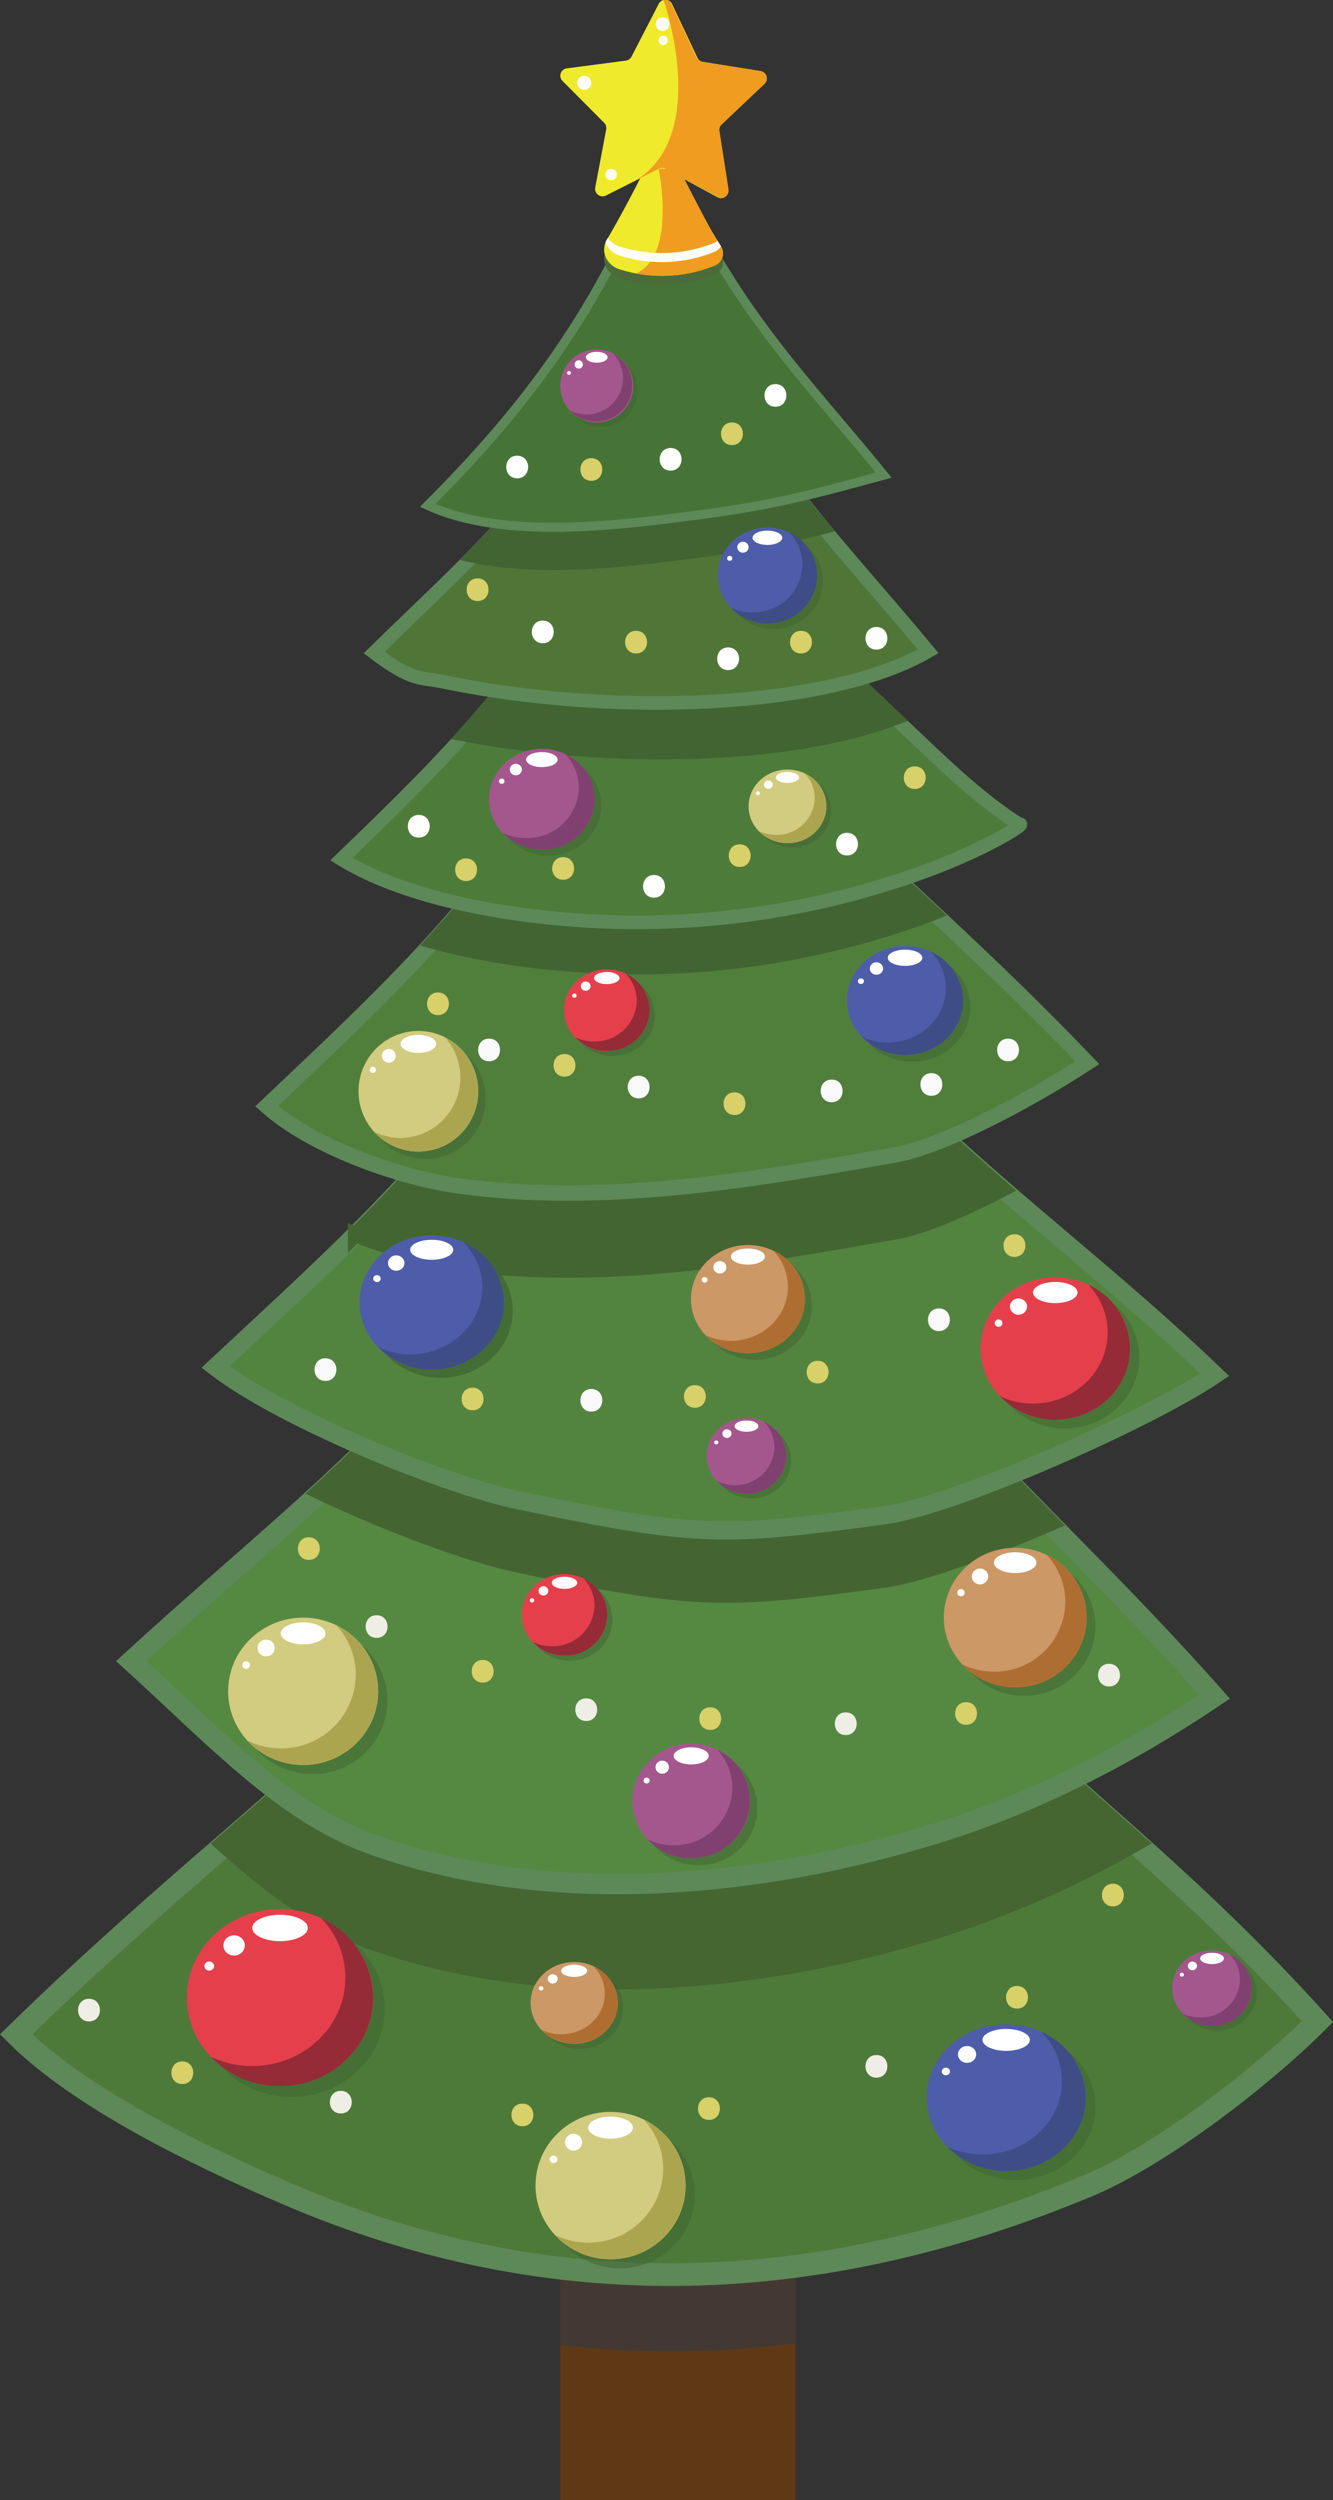 <svg xmlns="http://www.w3.org/2000/svg" viewBox="0 0 294.44 552.13"><rect x="0" y="0" width="294.44" height="552.13" fill="#333333" stroke="none"/><defs><style>.cls-1{isolation:isolate;}.cls-2{fill:#5f3916;}.cls-3{fill:#443932;}.cls-4{fill:#4d7a39;stroke-width:5px;}.cls-10,.cls-12,.cls-14,.cls-16,.cls-4,.cls-6,.cls-8{stroke:#5d8958;}.cls-10,.cls-11,.cls-12,.cls-13,.cls-14,.cls-15,.cls-16,.cls-4,.cls-5,.cls-6,.cls-7,.cls-8,.cls-9{stroke-miterlimit:10;}.cls-5{fill:#456531;stroke:#456531;}.cls-5,.cls-6{stroke-width:4.5px;}.cls-6{fill:#558942;}.cls-7{fill:#446531;stroke:#446531;}.cls-7,.cls-8{stroke-width:4px;}.cls-8{fill:#53843f;}.cls-9{fill:#436532;stroke:#436532;}.cls-10,.cls-9{stroke-width:3.4px;}.cls-10{fill:#507f3c;}.cls-11{fill:#426432;stroke:#426432;}.cls-11,.cls-12,.cls-13,.cls-14{stroke-width:3px;}.cls-12{fill:#4d7c3a;}.cls-13{fill:#416432;}.cls-13,.cls-15{stroke:#416432;}.cls-14{fill:#507637;}.cls-15,.cls-27{fill:#406432;}.cls-15{stroke-width:2.9px;}.cls-16{fill:#467436;stroke-width:2px;}.cls-17{fill:#4d6b39;}.cls-18{fill:#f0ea2c;}.cls-19{fill:#ef9c20;}.cls-20{fill:#fff;}.cls-21{fill:#fbfdfb;}.cls-22{fill:#f6ec75;}.cls-23{fill:#d8d069;}.cls-24{fill:#f6ef76;}.cls-25{fill:#f9f9fa;}.cls-26{fill:#efeee6;}.cls-27{mix-blend-mode:multiply;opacity:0.5;}.cls-28{fill:#4d5daa;}.cls-29{fill:#3e4d85;}.cls-30{fill:#a3578d;}.cls-31{fill:#804170;}.cls-32{fill:#cb9866;}.cls-33{fill:#af6e31;}.cls-34{fill:#d1cc7f;}.cls-35{fill:#aca550;}.cls-36{fill:#e53f4b;}.cls-37{fill:#942b37;}</style></defs><g class="cls-1"><g id="Layer_1" data-name="Layer 1"><rect class="cls-2" x="123.76" y="463.42" width="51.98" height="88.71"/><path class="cls-3" d="M127.37,605.74a209.8,209.8,0,0,0,52-.41v-51.1h-52Z" transform="translate(-3.61 -87.81)"/><path class="cls-4" d="M149.71,365.14C114,458.55,75.09,470.84,7.17,537.11c14.12,14.12,40,26.68,59.76,35.17,58.89,25.34,117.85,22.84,176.85-1.68,16.37-6.79,39-24.45,50.83-36.31C239.9,473.5,194.64,459.55,149.71,365.14Z" transform="translate(-3.61 -87.81)"/><path class="cls-5" d="M254.15,494.54C216.66,461,183.1,435.29,149.71,365.14,123.05,434.93,94.56,459.44,53.54,495c10.39,9.25,20.68,17.06,32.69,21.3,38.66,13.68,84.62,9.74,124.8-2.79A221.69,221.69,0,0,0,254.15,494.54Z" transform="translate(-3.61 -87.81)"/><path class="cls-6" d="M149.71,305.88C118,387.87,80.82,410.4,32.58,454.67c18.64,16.91,33.81,33.64,53.65,40.65,38.66,13.68,84.62,9.74,124.8-2.79,20.27-6.32,40.66-16.41,60.85-30C226.29,411.05,187.15,385.89,149.71,305.88Z" transform="translate(-3.61 -87.81)"/><path class="cls-7" d="M149.71,305.88c-21.84,56.44-46.26,84.7-75.09,111.28,15.37,7.3,33,13.76,43.23,15.93,40.14,8.47,45.71,8.14,81,3.39,7.82-1.06,22.22-6.27,36.51-12.44C204.7,392.87,176.77,363.69,149.71,305.88Z" transform="translate(-3.61 -87.81)"/><path class="cls-8" d="M149.71,255.66c-26.44,69.48-58.3,96.55-98.49,134.06,14.68,11.3,50.13,25.89,66.63,29.37,40.14,8.47,45.71,8.15,81,3.39,15.89-2.15,58.95-21.46,73.07-31.06C229,350.2,180.91,323.47,149.71,255.66Z" transform="translate(-3.61 -87.81)"/><path class="cls-9" d="M149.71,255.66c-19.27,50.63-41.41,78.74-67.56,104.78a101,101,0,0,0,22.15,6.19c32.06,4.59,65.21-1.14,97.13-6.78,5.73-1,14.44-4.65,23.67-9.44C196.9,326,169.81,299.33,149.71,255.66Z" transform="translate(-3.61 -87.81)"/><path class="cls-10" d="M149.71,213.1c-22,58.88-53.7,87.21-87.2,119,10.17,9.06,29.2,15.73,41.79,17.53,32.06,4.59,65.21-1.14,97.13-6.78,9.6-1.69,27.59-10.75,42.35-20.33C198.81,275.53,175.66,265.74,149.71,213.1Z" transform="translate(-3.61 -87.81)"/><path class="cls-11" d="M210,289.49c-24.66-23.05-41.77-38.79-60.3-76.39C136,249.81,118.5,274.63,99.16,295.83c12.79,3.54,27.42,5.28,40.72,5.64a186.16,186.16,0,0,0,66.22-10.54C207.45,290.45,208.75,290,210,289.49Z" transform="translate(-3.61 -87.81)"/><path class="cls-12" d="M149.71,177C131.35,226.93,106.93,250.6,79,277.55c15.12,9.28,39.68,13.35,60.86,13.92a186.16,186.16,0,0,0,66.22-10.54c14.91-5.22,24.8-11.57,22.62-11.08-8.84-5.65-16.77-13.4-23.34-19.61C183.46,229.51,166.39,214.51,149.71,177Z" transform="translate(-3.61 -87.81)"/><path class="cls-13" d="M149.71,177c-12.13,33-26.91,54.49-43.59,73.07,32.23,6.08,71.66,5.36,95.28-3.62C181.36,227.58,165.36,212.21,149.71,177Z" transform="translate(-3.61 -87.81)"/><path class="cls-14" d="M149.71,146.47c-15.3,42.29-40.22,62.63-63.48,85.46,8.47,6.45,10.35,5.43,15.25,6.45,36.88,7.68,84.76,6.22,107.15-6.73C186.64,205.08,167.77,187.74,149.71,146.47Z" transform="translate(-3.61 -87.81)"/><path class="cls-15" d="M185.43,204.32a230.63,230.63,0,0,1-35.72-57.85c-10.54,29.14-25.66,47.86-41.65,64.16,15.84,3.35,35.27.79,48.76-.95A222,222,0,0,0,185.43,204.32Z" transform="translate(-3.61 -87.81)"/><path class="cls-16" d="M149.71,120.56C137,156.4,117.47,180.07,98.09,199.42c16.82,7.75,42.22,4.39,58.73,2.26,17.5-2.26,25.62-4.48,42-8.93C180.49,170.23,164.76,155.54,149.71,120.56Z" transform="translate(-3.61 -87.81)"/><path class="cls-17" d="M149.81,119.17a263.1,263.1,0,0,1-12.14,23.58c-1.49,2.49-.16,5.6,2.83,6.55a30.93,30.93,0,0,0,20.85-.8,2.89,2.89,0,0,0,1.54-4.22c-1.08-1.74-2.25-3.64-3.34-5.7C156,131.88,153,126,149.81,119.17Z" transform="translate(-3.61 -87.81)"/><path class="cls-18" d="M149.81,117.17a263.1,263.1,0,0,1-12.14,23.58c-1.49,2.49-.16,5.6,2.83,6.55a30.93,30.93,0,0,0,20.85-.8,2.89,2.89,0,0,0,1.54-4.22c-1.08-1.74-2.25-3.64-3.34-5.7C156,129.88,153,124,149.81,117.17Z" transform="translate(-3.61 -87.81)"/><path class="cls-18" d="M158.73,101.46l12.88,2.05a1.64,1.64,0,0,1,.87,2.81l-9.5,9a1.65,1.65,0,0,0-.5,1.44l2,12.92a1.64,1.64,0,0,1-2.41,1.69l-11.46-6.25a1.66,1.66,0,0,0-1.52,0L137.44,131a1.64,1.64,0,0,1-2.35-1.76l2.42-12.85a1.65,1.65,0,0,0-.45-1.46l-9.21-9.25a1.64,1.64,0,0,1,1-2.78l13-1.7a1.65,1.65,0,0,0,1.25-.88l6-11.64a1.64,1.64,0,0,1,2.94,0l5.58,11.79A1.65,1.65,0,0,0,158.73,101.46Z" transform="translate(-3.61 -87.81)"/><path class="cls-19" d="M171.61,103.51l-12.88-2.05a1.65,1.65,0,0,1-1.23-.92l-5.58-11.79a1.63,1.63,0,0,0-1.44-.94h-.09l-.2,0c.07.22,10.36,29.57-6.05,39.78h0l5-2.52a1.63,1.63,0,0,1,1.52,0l11.46,6.25a1.65,1.65,0,0,0,2.41-1.69l-2-12.92a1.64,1.64,0,0,1,.5-1.44l9.5-9A1.64,1.64,0,0,0,171.61,103.51Z" transform="translate(-3.61 -87.81)"/><path class="cls-19" d="M162.89,142.28c-1.08-1.74-2.25-3.64-3.34-5.7-2.13-4-4.05-7.69-5.93-11.48H149.1s4,18.92-4.93,23.09a30.94,30.94,0,0,0,17.18-1.69A2.89,2.89,0,0,0,162.89,142.28Z" transform="translate(-3.61 -87.81)"/><path class="cls-20" d="M162.12,141a3.27,3.27,0,0,1-.77.46,30.93,30.93,0,0,1-20.85.8,5,5,0,0,1-2.63-1.89l-.2.34a4.37,4.37,0,0,0-.33.69,4.9,4.9,0,0,0,3.16,2.86,30.93,30.93,0,0,0,20.85-.8,3.22,3.22,0,0,0,1.51-1.26Z" transform="translate(-3.61 -87.81)"/><circle class="cls-21" cx="146.35" cy="5.32" r="1.52"/><circle class="cls-21" cx="146.5" cy="8.91" r="1.03"/><circle class="cls-21" cx="129.06" cy="18.29" r="1.55"/><circle class="cls-21" cx="135" cy="38.56" r="1.27"/><path class="cls-20" d="M117.85,193.45c3.22,0,3.23-5,0-5s-3.22,5,0,5Z" transform="translate(-3.61 -87.81)"/><path class="cls-22" d="M134.23,191.51" transform="translate(-3.61 -87.81)"/><path class="cls-23" d="M134.23,194c3.22,0,3.22-5,0-5s-3.22,5,0,5Z" transform="translate(-3.61 -87.81)"/><path class="cls-20" d="M151.74,191.75c3.21,0,3.22-5,0-5s-3.23,5,0,5Z" transform="translate(-3.61 -87.81)"/><path class="cls-24" d="M165.29,183.61" transform="translate(-3.61 -87.81)"/><path class="cls-23" d="M165.29,186.11c3.22,0,3.22-5,0-5s-3.22,5,0,5Z" transform="translate(-3.61 -87.81)"/><path class="cls-20" d="M174.89,177.64c3.22,0,3.22-5,0-5s-3.22,5,0,5Z" transform="translate(-3.61 -87.81)"/><path class="cls-23" d="M109.1,220.55c3.22,0,3.22-5,0-5s-3.22,5,0,5Z" transform="translate(-3.61 -87.81)"/><path class="cls-20" d="M123.5,229.87c3.22,0,3.22-5,0-5s-3.22,5,0,5Z" transform="translate(-3.61 -87.81)"/><path class="cls-23" d="M144.11,232.13c3.22,0,3.23-5,0-5s-3.22,5,0,5Z" transform="translate(-3.61 -87.81)"/><path class="cls-20" d="M164.44,235.8c3.22,0,3.22-5,0-5s-3.22,5,0,5Z" transform="translate(-3.61 -87.81)"/><path class="cls-23" d="M180.54,232.13c3.21,0,3.22-5,0-5s-3.23,5,0,5Z" transform="translate(-3.61 -87.81)"/><path class="cls-20" d="M197.2,231.28c3.21,0,3.22-5,0-5s-3.23,5,0,5Z" transform="translate(-3.61 -87.81)"/><path class="cls-23" d="M205.67,262.06c3.21,0,3.22-5,0-5s-3.23,5,0,5Z" transform="translate(-3.61 -87.81)"/><path class="cls-20" d="M190.7,276.74c3.22,0,3.22-5,0-5s-3.22,5,0,5Z" transform="translate(-3.61 -87.81)"/><path class="cls-23" d="M167,279.28c3.22,0,3.23-5,0-5s-3.22,5,0,5Z" transform="translate(-3.61 -87.81)"/><path class="cls-20" d="M148.07,286.06c3.21,0,3.22-5,0-5s-3.23,5,0,5Z" transform="translate(-3.61 -87.81)"/><path class="cls-23" d="M128,282.11c3.22,0,3.22-5,0-5s-3.22,5,0,5Z" transform="translate(-3.61 -87.81)"/><path class="cls-23" d="M106.56,282.39c3.22,0,3.22-5,0-5s-3.22,5,0,5Z" transform="translate(-3.61 -87.81)"/><path class="cls-20" d="M96.11,272.79c3.22,0,3.23-5,0-5s-3.22,5,0,5Z" transform="translate(-3.61 -87.81)"/><path class="cls-23" d="M100.35,312c3.22,0,3.22-5,0-5s-3.22,5,0,5Z" transform="translate(-3.61 -87.81)"/><path class="cls-25" d="M111.64,322.2c3.22,0,3.22-5,0-5s-3.22,5,0,5Z" transform="translate(-3.61 -87.81)"/><path class="cls-23" d="M128.3,325.59c3.22,0,3.22-5,0-5s-3.22,5,0,5Z" transform="translate(-3.61 -87.81)"/><path class="cls-25" d="M144.68,330.39c3.21,0,3.22-5,0-5s-3.22,5,0,5Z" transform="translate(-3.61 -87.81)"/><path class="cls-23" d="M165.85,334.06c3.22,0,3.23-5,0-5s-3.22,5,0,5Z" transform="translate(-3.61 -87.81)"/><path class="cls-25" d="M187.31,331.24c3.22,0,3.23-5,0-5s-3.22,5,0,5Z" transform="translate(-3.61 -87.81)"/><path class="cls-25" d="M209.34,329.82c3.21,0,3.22-5,0-5s-3.23,5,0,5Z" transform="translate(-3.61 -87.81)"/><path class="cls-25" d="M226.28,322.2c3.21,0,3.22-5,0-5s-3.23,5,0,5Z" transform="translate(-3.61 -87.81)"/><path class="cls-23" d="M227.69,365.4c3.22,0,3.22-5,0-5s-3.22,5,0,5Z" transform="translate(-3.61 -87.81)"/><path class="cls-25" d="M211,381.78c3.22,0,3.22-5,0-5s-3.22,5,0,5Z" transform="translate(-3.61 -87.81)"/><path class="cls-23" d="M184.21,393.35c3.21,0,3.22-5,0-5s-3.23,5,0,5Z" transform="translate(-3.61 -87.81)"/><path class="cls-23" d="M157.1,398.72c3.22,0,3.22-5,0-5s-3.22,5,0,5Z" transform="translate(-3.61 -87.81)"/><path class="cls-25" d="M134.23,399.57c3.22,0,3.22-5,0-5s-3.22,5,0,5Z" transform="translate(-3.61 -87.81)"/><path class="cls-23" d="M108,399.28c3.22,0,3.22-5,0-5s-3.22,5,0,5Z" transform="translate(-3.61 -87.81)"/><path class="cls-25" d="M75.5,392.79c3.22,0,3.22-5,0-5s-3.22,5,0,5Z" transform="translate(-3.61 -87.81)"/><path class="cls-23" d="M71.83,432.32c3.22,0,3.22-5,0-5s-3.22,5,0,5Z" transform="translate(-3.61 -87.81)"/><path class="cls-26" d="M86.8,449.54c3.21,0,3.22-5,0-5s-3.23,5,0,5Z" transform="translate(-3.61 -87.81)"/><path class="cls-23" d="M110.23,459.42c3.22,0,3.22-5,0-5s-3.22,5,0,5Z" transform="translate(-3.61 -87.81)"/><path class="cls-26" d="M133.1,467.9c3.22,0,3.22-5,0-5s-3.22,5,0,5Z" transform="translate(-3.61 -87.81)"/><path class="cls-23" d="M160.49,469.87c3.22,0,3.22-5,0-5s-3.22,5,0,5Z" transform="translate(-3.61 -87.81)"/><path class="cls-26" d="M190.42,471c3.22,0,3.22-5,0-5s-3.22,5,0,5Z" transform="translate(-3.61 -87.81)"/><path class="cls-23" d="M217,468.74c3.22,0,3.22-5,0-5s-3.22,5,0,5Z" transform="translate(-3.61 -87.81)"/><path class="cls-26" d="M248.58,460.27c3.22,0,3.23-5,0-5s-3.22,5,0,5Z" transform="translate(-3.61 -87.81)"/><path class="cls-23" d="M249.43,508.84c3.22,0,3.22-5,0-5s-3.22,5,0,5Z" transform="translate(-3.61 -87.81)"/><path class="cls-23" d="M228.25,531.42c3.22,0,3.23-5,0-5s-3.22,5,0,5Z" transform="translate(-3.61 -87.81)"/><path class="cls-26" d="M197.2,546.67c3.21,0,3.22-5,0-5s-3.23,5,0,5Z" transform="translate(-3.61 -87.81)"/><path class="cls-23" d="M160.21,556c3.21,0,3.22-5,0-5s-3.23,5,0,5Z" transform="translate(-3.61 -87.81)"/><path class="cls-23" d="M119,557.4c3.22,0,3.23-5,0-5s-3.22,5,0,5Z" transform="translate(-3.61 -87.81)"/><path class="cls-26" d="M78.89,554.58c3.22,0,3.22-5,0-5s-3.22,5,0,5Z" transform="translate(-3.61 -87.81)"/><path class="cls-23" d="M43.88,548.08c3.22,0,3.22-5,0-5s-3.22,5,0,5Z" transform="translate(-3.61 -87.81)"/><path class="cls-26" d="M23.27,534.25c3.21,0,3.22-5,0-5s-3.23,5,0,5Z" transform="translate(-3.61 -87.81)"/><ellipse class="cls-27" cx="170.86" cy="128.39" rx="10.95" ry="10.57"/><ellipse class="cls-28" cx="169.5" cy="127.07" rx="10.95" ry="10.57"/><path class="cls-29" d="M178,205.42a10.29,10.29,0,0,1,2.84,7.08,10.76,10.76,0,0,1-11,10.57A11.18,11.18,0,0,1,165,222a11.1,11.1,0,0,0,8.11,3.48,10.77,10.77,0,0,0,11-10.56A10.53,10.53,0,0,0,178,205.42Z" transform="translate(-3.61 -87.81)"/><ellipse class="cls-20" cx="169.5" cy="118.77" rx="3.27" ry="1.58"/><ellipse class="cls-20" cx="164.1" cy="120.86" rx="1.26" ry="1.21"/><ellipse class="cls-20" cx="161.18" cy="123.31" rx="0.57" ry="0.55"/><ellipse class="cls-27" cx="201.5" cy="222.47" rx="12.82" ry="12.03"/><ellipse class="cls-28" cx="199.91" cy="220.98" rx="12.82" ry="12.03"/><path class="cls-29" d="M209.2,298a11.54,11.54,0,0,1,3.32,8.05c0,6.65-5.74,12-12.82,12a13.57,13.57,0,0,1-5.68-1.25,13.18,13.18,0,0,0,9.5,4c7.08,0,12.82-5.39,12.82-12A12,12,0,0,0,209.2,298Z" transform="translate(-3.61 -87.81)"/><ellipse class="cls-20" cx="199.91" cy="211.53" rx="3.82" ry="1.79"/><ellipse class="cls-20" cx="193.59" cy="213.9" rx="1.47" ry="1.38"/><ellipse class="cls-20" cx="190.17" cy="216.7" rx="0.67" ry="0.62"/><ellipse class="cls-27" cx="97.34" cy="289.49" rx="15.92" ry="14.8"/><ellipse class="cls-28" cx="95.36" cy="287.65" rx="15.92" ry="14.8"/><path class="cls-29" d="M106,362.21a14.13,14.13,0,0,1,4.13,9.91c0,8.17-7.13,14.79-15.92,14.79a16.84,16.84,0,0,1-7-1.54A16.43,16.43,0,0,0,99,390.25c8.79,0,15.92-6.62,15.92-14.79A14.71,14.71,0,0,0,106,362.21Z" transform="translate(-3.61 -87.81)"/><ellipse class="cls-20" cx="95.36" cy="276.02" rx="4.75" ry="2.21"/><ellipse class="cls-20" cx="87.52" cy="278.95" rx="1.82" ry="1.7"/><ellipse class="cls-20" cx="83.27" cy="282.39" rx="0.83" ry="0.77"/><ellipse class="cls-27" cx="97.34" cy="289.49" rx="15.92" ry="14.8"/><ellipse class="cls-28" cx="95.36" cy="287.65" rx="15.92" ry="14.8"/><path class="cls-29" d="M106,362.21a14.13,14.13,0,0,1,4.13,9.91c0,8.17-7.13,14.79-15.92,14.79a16.84,16.84,0,0,1-7-1.54A16.43,16.43,0,0,0,99,390.25c8.79,0,15.92-6.62,15.92-14.79A14.71,14.71,0,0,0,106,362.21Z" transform="translate(-3.61 -87.81)"/><ellipse class="cls-20" cx="95.36" cy="276.02" rx="4.75" ry="2.21"/><ellipse class="cls-20" cx="87.52" cy="278.95" rx="1.82" ry="1.7"/><ellipse class="cls-20" cx="83.27" cy="282.39" rx="0.83" ry="0.77"/><ellipse class="cls-27" cx="224.43" cy="465.27" rx="17.54" ry="16.21"/><ellipse class="cls-28" cx="222.25" cy="463.26" rx="17.54" ry="16.21"/><path class="cls-29" d="M233.63,536.55a15.47,15.47,0,0,1,4.55,10.86c0,9-7.86,16.21-17.54,16.21a18.71,18.71,0,0,1-7.77-1.69,18.14,18.14,0,0,0,13,5.35c9.68,0,17.54-7.26,17.54-16.21A16.14,16.14,0,0,0,233.63,536.55Z" transform="translate(-3.61 -87.81)"/><ellipse class="cls-20" cx="222.25" cy="450.52" rx="5.23" ry="2.42"/><ellipse class="cls-20" cx="213.61" cy="453.73" rx="2.01" ry="1.86"/><ellipse class="cls-20" cx="208.93" cy="457.49" rx="0.91" ry="0.84"/><circle class="cls-27" cx="132.81" cy="86.23" r="8.05"/><circle class="cls-30" cx="131.81" cy="85.23" r="8.05"/><path class="cls-31" d="M139,165.83a8,8,0,0,1-9.52,12.6,8,8,0,1,0,9.52-12.6Z" transform="translate(-3.61 -87.81)"/><ellipse class="cls-20" cx="131.81" cy="78.9" rx="2.4" ry="1.2"/><circle class="cls-20" cx="127.84" cy="80.49" r="0.92"/><circle class="cls-20" cx="125.69" cy="82.36" r="0.42"/><ellipse class="cls-27" cx="121.14" cy="177.87" rx="11.66" ry="11.1"/><ellipse class="cls-30" cx="119.69" cy="176.49" rx="11.66" ry="11.1"/><path class="cls-31" d="M128.47,254.35a10.78,10.78,0,0,1,3,7.44,11.39,11.39,0,0,1-11.66,11.11,12.17,12.17,0,0,1-5.17-1.16,11.92,11.92,0,0,0,8.65,3.66A11.39,11.39,0,0,0,135,264.3,11.06,11.06,0,0,0,128.47,254.35Z" transform="translate(-3.61 -87.81)"/><ellipse class="cls-20" cx="119.69" cy="167.76" rx="3.48" ry="1.66"/><ellipse class="cls-20" cx="113.94" cy="169.96" rx="1.34" ry="1.27"/><ellipse class="cls-20" cx="110.83" cy="172.54" rx="0.61" ry="0.58"/><ellipse class="cls-27" cx="165.99" cy="322.57" rx="8.78" ry="8.35"/><ellipse class="cls-30" cx="164.89" cy="321.53" rx="8.78" ry="8.35"/><path class="cls-31" d="M172.4,401.86a8.08,8.08,0,0,1,2.27,5.6,8.57,8.57,0,0,1-8.78,8.35,9.13,9.13,0,0,1-3.89-.87,9,9,0,0,0,6.51,2.75,8.57,8.57,0,0,0,8.78-8.35A8.31,8.31,0,0,0,172.4,401.86Z" transform="translate(-3.61 -87.81)"/><ellipse class="cls-20" cx="164.89" cy="314.97" rx="2.62" ry="1.25"/><ellipse class="cls-20" cx="160.57" cy="316.62" rx="1.01" ry="0.96"/><ellipse class="cls-20" cx="158.22" cy="318.56" rx="0.46" ry="0.43"/><ellipse class="cls-27" cx="268.81" cy="440.13" rx="8.78" ry="8.35"/><ellipse class="cls-30" cx="267.72" cy="439.09" rx="8.78" ry="8.35"/><path class="cls-31" d="M275.22,519.42a8.09,8.09,0,0,1,2.28,5.6,8.58,8.58,0,0,1-8.79,8.35,9.12,9.12,0,0,1-3.88-.87,8.93,8.93,0,0,0,6.5,2.76,8.58,8.58,0,0,0,8.79-8.36A8.33,8.33,0,0,0,275.22,519.42Z" transform="translate(-3.61 -87.81)"/><ellipse class="cls-20" cx="267.72" cy="432.53" rx="2.62" ry="1.25"/><ellipse class="cls-20" cx="263.39" cy="434.18" rx="1.01" ry="0.96"/><ellipse class="cls-20" cx="261.05" cy="436.12" rx="0.46" ry="0.43"/><ellipse class="cls-27" cx="154.29" cy="399.31" rx="12.99" ry="12.66"/><ellipse class="cls-30" cx="152.68" cy="397.74" rx="12.99" ry="12.66"/><path class="cls-31" d="M162,474.21a12.4,12.4,0,0,1,3.37,8.48,12.83,12.83,0,0,1-13,12.66,13.16,13.16,0,0,1-5.75-1.32,13.09,13.09,0,0,0,9.62,4.18,12.83,12.83,0,0,0,13-12.66A12.62,12.62,0,0,0,162,474.21Z" transform="translate(-3.61 -87.81)"/><ellipse class="cls-20" cx="152.68" cy="387.79" rx="3.87" ry="1.89"/><ellipse class="cls-20" cx="146.28" cy="390.29" rx="1.49" ry="1.45"/><ellipse class="cls-20" cx="142.82" cy="393.24" rx="0.67" ry="0.66"/><ellipse class="cls-27" cx="226.2" cy="359.14" rx="15.77" ry="15.4"/><ellipse class="cls-32" cx="224.24" cy="357.23" rx="15.77" ry="15.4"/><path class="cls-33" d="M234.83,431.24a15.1,15.1,0,0,1,4.09,10.32A15.58,15.58,0,0,1,223.15,457a16,16,0,0,1-7-1.6,15.91,15.91,0,0,0,11.69,5.08A15.6,15.6,0,0,0,243.63,445,15.36,15.36,0,0,0,234.83,431.24Z" transform="translate(-3.61 -87.81)"/><ellipse class="cls-20" cx="224.24" cy="345.12" rx="4.7" ry="2.3"/><ellipse class="cls-20" cx="216.46" cy="348.17" rx="1.81" ry="1.76"/><ellipse class="cls-20" cx="212.26" cy="351.75" rx="0.82" ry="0.8"/><ellipse class="cls-27" cx="166.77" cy="288.39" rx="12.58" ry="11.94"/><ellipse class="cls-32" cx="165.2" cy="286.91" rx="12.58" ry="11.94"/><path class="cls-33" d="M174.39,364a11.56,11.56,0,0,1,3.26,8c0,6.6-5.64,11.94-12.58,11.94a13.06,13.06,0,0,1-5.57-1.24,12.85,12.85,0,0,0,9.32,3.94c7,0,12.58-5.35,12.58-11.94A11.89,11.89,0,0,0,174.39,364Z" transform="translate(-3.61 -87.81)"/><ellipse class="cls-20" cx="165.2" cy="277.52" rx="3.75" ry="1.78"/><ellipse class="cls-20" cx="159.01" cy="279.88" rx="1.44" ry="1.37"/><ellipse class="cls-20" cx="155.65" cy="282.66" rx="0.65" ry="0.62"/><ellipse class="cls-27" cx="128.03" cy="443.48" rx="9.63" ry="9.03"/><ellipse class="cls-32" cx="126.83" cy="442.35" rx="9.63" ry="9.03"/><path class="cls-33" d="M134.71,522.08a8.7,8.7,0,0,1,2.49,6c0,5-4.31,9-9.63,9a10.07,10.07,0,0,1-4.26-.94,9.86,9.86,0,0,0,7.13,3c5.32,0,9.63-4,9.63-9A9,9,0,0,0,134.71,522.08Z" transform="translate(-3.61 -87.81)"/><ellipse class="cls-20" cx="126.83" cy="435.26" rx="2.87" ry="1.35"/><ellipse class="cls-20" cx="122.09" cy="437.05" rx="1.1" ry="1.03"/><ellipse class="cls-20" cx="119.52" cy="439.14" rx="0.5" ry="0.47"/><ellipse class="cls-27" cx="175.01" cy="179.09" rx="8.59" ry="8.12"/><ellipse class="cls-34" cx="173.94" cy="178.08" rx="8.59" ry="8.12"/><path class="cls-35" d="M181.36,258.62a7.87,7.87,0,0,1,2.22,5.44,8.36,8.36,0,0,1-8.58,8.12,8.94,8.94,0,0,1-3.81-.85,8.81,8.81,0,0,0,6.37,2.68,8.36,8.36,0,0,0,8.58-8.12A8.08,8.08,0,0,0,181.36,258.62Z" transform="translate(-3.61 -87.81)"/><ellipse class="cls-20" cx="173.94" cy="171.7" rx="2.56" ry="1.21"/><ellipse class="cls-20" cx="169.71" cy="173.3" rx="0.98" ry="0.93"/><ellipse class="cls-20" cx="167.42" cy="175.19" rx="0.45" ry="0.42"/><ellipse class="cls-27" cx="94.05" cy="242.66" rx="13.22" ry="13.32"/><ellipse class="cls-34" cx="92.41" cy="241.01" rx="13.22" ry="13.32"/><path class="cls-35" d="M101.88,316.89a13.33,13.33,0,0,1-9.8,22.24,13.06,13.06,0,0,1-5.85-1.39,13.1,13.1,0,0,0,9.79,4.4,13.33,13.33,0,0,0,5.86-25.25Z" transform="translate(-3.61 -87.81)"/><ellipse class="cls-20" cx="92.41" cy="230.54" rx="3.94" ry="1.99"/><ellipse class="cls-20" cx="85.89" cy="233.17" rx="1.52" ry="1.53"/><ellipse class="cls-20" cx="82.37" cy="236.27" rx="0.69" ry="0.69"/><ellipse class="cls-27" cx="69.01" cy="375.56" rx="16.57" ry="16.27"/><ellipse class="cls-34" cx="66.96" cy="373.53" rx="16.57" ry="16.27"/><path class="cls-35" d="M77.9,446.77a16,16,0,0,1,4.29,10.9,16.41,16.41,0,0,1-16.56,16.27,16.76,16.76,0,0,1-7.33-1.69,16.64,16.64,0,0,0,12.27,5.37,16.43,16.43,0,0,0,16.57-16.28A16.23,16.23,0,0,0,77.9,446.77Z" transform="translate(-3.61 -87.81)"/><ellipse class="cls-20" cx="66.96" cy="360.74" rx="4.94" ry="2.43"/><ellipse class="cls-20" cx="58.79" cy="363.96" rx="1.9" ry="1.86"/><ellipse class="cls-20" cx="54.37" cy="367.74" rx="0.86" ry="0.84"/><ellipse class="cls-27" cx="136.91" cy="484.72" rx="16.57" ry="16.27"/><ellipse class="cls-34" cx="134.86" cy="482.69" rx="16.57" ry="16.27"/><path class="cls-35" d="M145.8,555.93a16,16,0,0,1,4.3,10.9,16.42,16.42,0,0,1-16.57,16.27,16.76,16.76,0,0,1-7.33-1.69,16.64,16.64,0,0,0,12.27,5.37A16.43,16.43,0,0,0,155,570.5,16.23,16.23,0,0,0,145.8,555.93Z" transform="translate(-3.61 -87.81)"/><ellipse class="cls-20" cx="134.86" cy="469.9" rx="4.94" ry="2.43"/><ellipse class="cls-20" cx="126.69" cy="473.12" rx="1.9" ry="1.86"/><ellipse class="cls-20" cx="122.27" cy="476.9" rx="0.86" ry="0.84"/><ellipse class="cls-27" cx="235.15" cy="299.77" rx="16.5" ry="15.72"/><ellipse class="cls-36" cx="233.1" cy="297.82" rx="16.5" ry="15.72"/><path class="cls-37" d="M244,371.54a15.25,15.25,0,0,1,4.27,10.54c0,8.68-7.38,15.72-16.5,15.72a17.06,17.06,0,0,1-7.3-1.64,16.8,16.8,0,0,0,12.22,5.19c9.12,0,16.51-7,16.51-15.72A15.68,15.68,0,0,0,244,371.54Z" transform="translate(-3.61 -87.81)"/><ellipse class="cls-20" cx="233.1" cy="285.46" rx="4.92" ry="2.34"/><ellipse class="cls-20" cx="224.97" cy="288.57" rx="1.89" ry="1.8"/><ellipse class="cls-20" cx="220.57" cy="292.22" rx="0.86" ry="0.82"/><ellipse class="cls-27" cx="135.2" cy="224.22" rx="9.43" ry="9.01"/><ellipse class="cls-36" cx="134.03" cy="223.1" rx="9.43" ry="9.01"/><path class="cls-37" d="M141.82,302.83a8.75,8.75,0,0,1,2.45,6,9.23,9.23,0,0,1-9.44,9,9.66,9.66,0,0,1-4.17-.94,9.56,9.56,0,0,0,7,3,9.23,9.23,0,0,0,9.43-9A9,9,0,0,0,141.82,302.83Z" transform="translate(-3.61 -87.81)"/><ellipse class="cls-20" cx="134.03" cy="216.01" rx="2.81" ry="1.34"/><ellipse class="cls-20" cx="129.38" cy="217.79" rx="1.08" ry="1.03"/><ellipse class="cls-20" cx="126.87" cy="219.89" rx="0.49" ry="0.47"/><ellipse class="cls-27" cx="125.86" cy="357.78" rx="9.43" ry="9.01"/><ellipse class="cls-36" cx="124.69" cy="356.66" rx="9.43" ry="9.01"/><path class="cls-37" d="M132.48,436.39a8.75,8.75,0,0,1,2.45,6,9.23,9.23,0,0,1-9.44,9,9.71,9.71,0,0,1-4.18-.94,9.59,9.59,0,0,0,7,3,9.23,9.23,0,0,0,9.44-9A9,9,0,0,0,132.48,436.39Z" transform="translate(-3.61 -87.81)"/><ellipse class="cls-20" cx="124.69" cy="349.57" rx="2.81" ry="1.34"/><ellipse class="cls-20" cx="120.04" cy="351.35" rx="1.08" ry="1.03"/><ellipse class="cls-20" cx="117.52" cy="353.45" rx="0.49" ry="0.47"/><ellipse class="cls-27" cx="64.41" cy="443.59" rx="20.57" ry="19.54"/><ellipse class="cls-36" cx="61.85" cy="441.16" rx="20.57" ry="19.54"/><path class="cls-37" d="M74.57,511.47a18.9,18.9,0,0,1,5.33,13.09c0,10.79-9.21,19.54-20.57,19.54a21.34,21.34,0,0,1-9.1-2,21,21,0,0,0,15.23,6.45C76.82,548.51,86,539.76,86,529A19.44,19.44,0,0,0,74.57,511.47Z" transform="translate(-3.61 -87.81)"/><ellipse class="cls-20" cx="61.85" cy="425.8" rx="6.13" ry="2.91"/><ellipse class="cls-20" cx="51.71" cy="429.66" rx="2.36" ry="2.24"/><ellipse class="cls-20" cx="46.23" cy="434.21" rx="1.07" ry="1.01"/></g></g></svg>